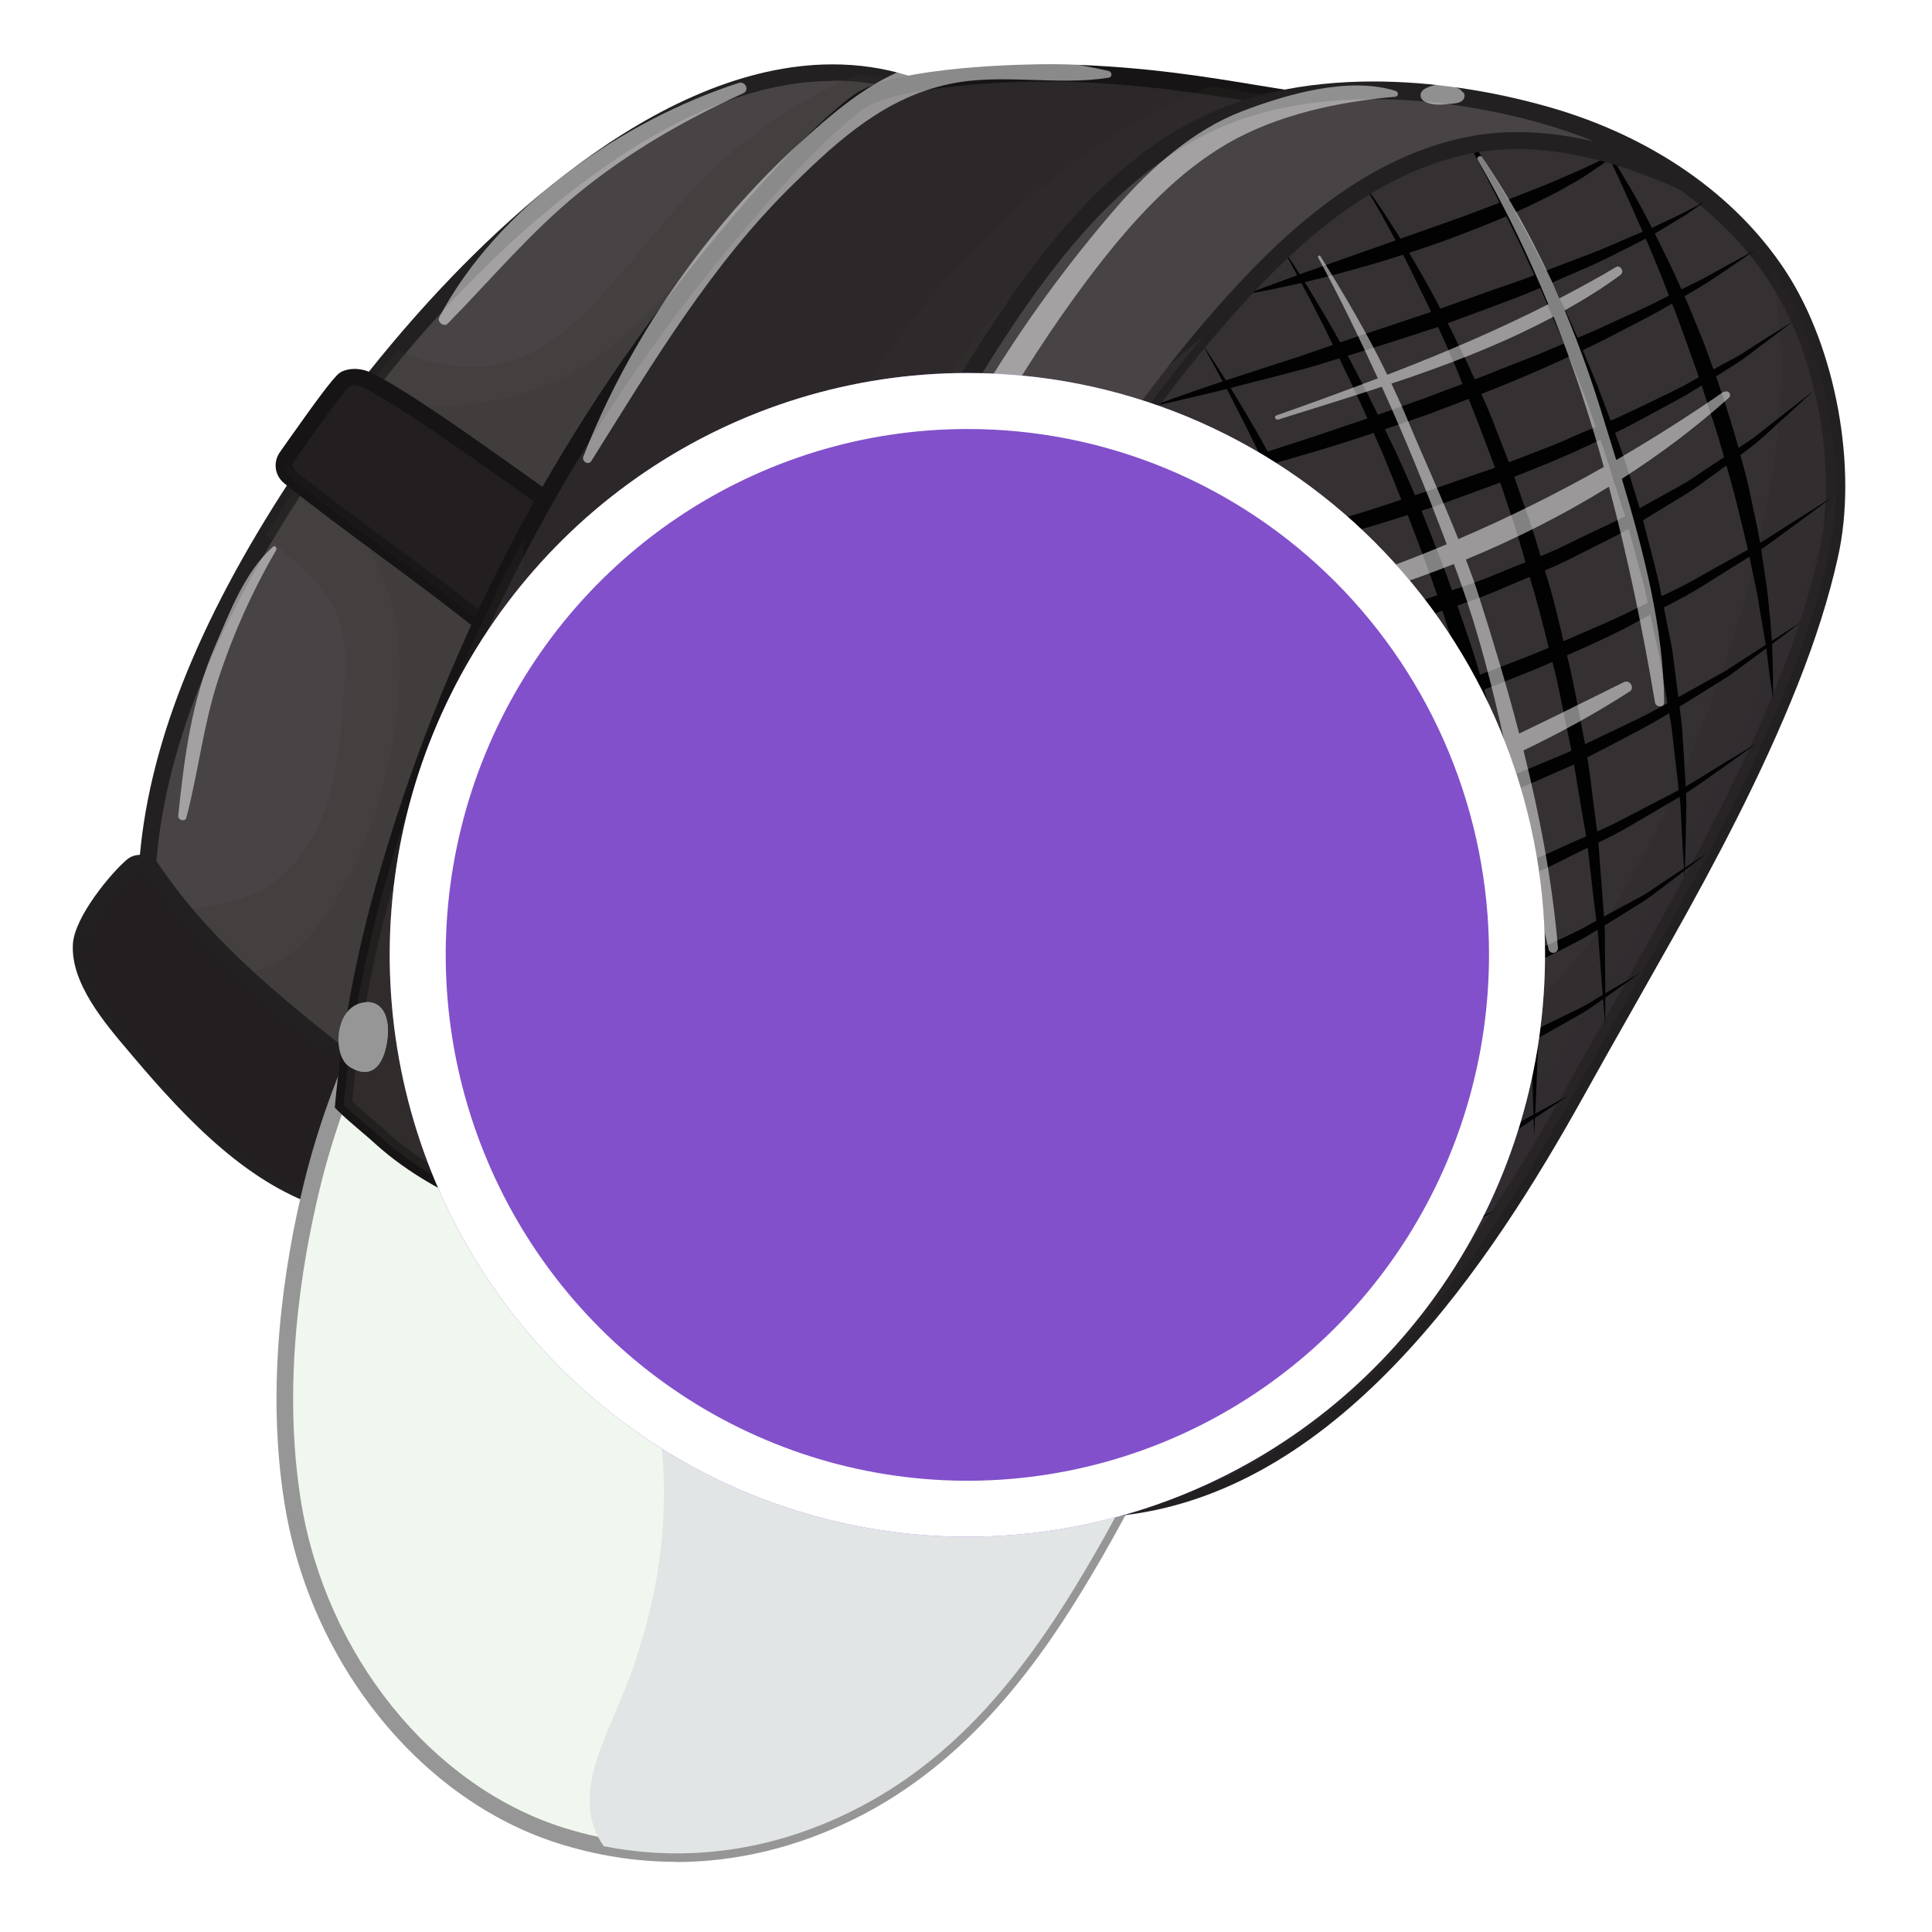 <svg width="69" height="69" viewBox="0 0 69 69" fill="none" xmlns="http://www.w3.org/2000/svg">
<path d="M35.582 3.541C35.582 3.541 35.562 3.541 35.548 3.541C35.461 3.441 35.313 3.407 35.185 3.481C34.849 3.4 34.534 3.273 34.184 3.226C33.573 3.138 32.955 3.172 32.357 2.984C25.59 0.881 18.233 7.707 14.316 12.357C12.999 13.916 11.762 15.575 10.647 17.282C8.006 21.314 5.608 26.084 5.272 30.962C5.131 33.066 7.469 34.994 8.846 36.244C11.023 38.212 13.671 39.57 16.473 40.41C16.493 40.41 16.513 40.41 16.533 40.416C16.6 40.739 17.01 40.987 17.292 40.719C17.474 40.544 17.534 40.423 17.595 40.188C17.917 39.334 17.924 38.138 18.052 37.305C18.347 35.397 18.824 33.542 19.369 31.695C20.363 28.315 21.955 24.969 23.79 21.979C25.637 18.969 27.324 15.871 29.299 12.942C31.349 9.898 33.6 7.015 35.575 3.918C35.575 3.918 35.589 3.918 35.595 3.918C35.783 3.871 35.81 3.575 35.595 3.555L35.582 3.541Z" fill="#484344"/>
<path d="M17.011 41.122C16.715 41.122 16.433 40.934 16.299 40.665C13.309 39.758 10.729 38.347 8.639 36.459L8.35 36.204C6.946 34.947 4.823 33.046 4.964 30.943C5.246 26.784 7.02 22.262 10.386 17.121C11.502 15.415 12.745 13.748 14.082 12.169C17.193 8.48 23.361 2.299 29.737 2.299C30.665 2.299 31.578 2.433 32.445 2.702C32.801 2.816 33.171 2.843 33.567 2.87C33.789 2.883 34.011 2.904 34.226 2.93C34.468 2.964 34.689 3.031 34.904 3.092C34.992 3.119 35.072 3.145 35.16 3.166C35.334 3.112 35.536 3.152 35.684 3.26C35.879 3.313 36.013 3.468 36.033 3.663C36.053 3.871 35.946 4.066 35.764 4.153C34.636 5.92 33.399 7.641 32.203 9.307C31.316 10.543 30.402 11.82 29.536 13.097C28.273 14.978 27.103 16.96 25.975 18.882C25.336 19.963 24.698 21.052 24.039 22.127C22.084 25.305 20.566 28.645 19.645 31.776C19.014 33.919 18.597 35.693 18.342 37.346C18.301 37.601 18.274 37.89 18.247 38.193C18.18 38.878 18.106 39.657 17.871 40.282C17.804 40.558 17.71 40.719 17.495 40.927C17.361 41.055 17.193 41.122 17.018 41.122L17.011 41.122ZM29.737 2.89C23.374 2.89 16.991 9.643 14.539 12.552C13.222 14.118 11.992 15.764 10.89 17.451C7.584 22.503 5.844 26.931 5.568 30.99C5.447 32.804 7.436 34.584 8.76 35.767L9.049 36.029C11.092 37.87 13.618 39.248 16.561 40.128L16.763 40.161L16.83 40.363C16.85 40.457 16.951 40.538 17.025 40.538C17.038 40.538 17.065 40.538 17.092 40.504C17.226 40.376 17.26 40.309 17.314 40.114C17.529 39.53 17.602 38.797 17.663 38.146C17.69 37.83 17.723 37.527 17.764 37.259C18.026 35.579 18.449 33.778 19.087 31.608C20.021 28.43 21.567 25.043 23.542 21.818C24.201 20.75 24.839 19.661 25.471 18.579C26.606 16.651 27.775 14.662 29.052 12.767C29.919 11.477 30.839 10.201 31.726 8.958C32.936 7.271 34.185 5.531 35.321 3.743L35.22 3.797L35.113 3.764C34.985 3.73 34.857 3.696 34.73 3.656C34.528 3.596 34.34 3.542 34.138 3.508C33.93 3.481 33.722 3.468 33.52 3.448C33.11 3.421 32.687 3.387 32.264 3.253C31.457 2.998 30.604 2.877 29.737 2.877L29.737 2.89Z" fill="#232021"/>
<g style="mix-blend-mode:multiply" opacity="0.2">
<path d="M35.581 3.542C35.581 3.542 35.561 3.542 35.547 3.542C35.46 3.441 35.312 3.408 35.185 3.482C34.849 3.401 34.533 3.273 34.183 3.226C33.572 3.139 32.954 3.173 32.356 2.984C31.805 2.81 31.247 2.709 30.689 2.648C29.252 3.226 27.948 4.026 26.712 4.967C24.172 6.882 22.647 9.65 20.282 11.719C18.299 13.453 16.163 13.399 14.207 12.485C12.931 14.011 11.721 15.623 10.639 17.283C10.257 17.867 9.88 18.472 9.511 19.084C9.538 19.11 9.551 19.137 9.578 19.164C10.129 19.755 10.814 20.226 11.358 20.831C12.259 21.845 12.373 22.974 12.306 24.298C12.145 27.294 11.795 31.144 8.429 32.159C7.219 32.522 6.245 32.502 5.459 32.219C6.03 33.825 7.744 35.257 8.845 36.251C11.023 38.22 13.67 39.577 16.472 40.417C16.492 40.417 16.512 40.417 16.532 40.424C16.599 40.746 17.009 40.995 17.291 40.726C17.473 40.551 17.533 40.43 17.594 40.195C17.916 39.342 17.923 38.146 18.051 37.313C18.346 35.404 18.823 33.55 19.368 31.702C20.362 28.322 21.954 24.976 23.789 21.986C25.637 18.976 27.323 15.879 29.299 12.949C31.348 9.905 33.599 7.023 35.574 3.925C35.574 3.925 35.588 3.925 35.594 3.925C35.783 3.878 35.809 3.582 35.594 3.562L35.581 3.542Z" fill="#353132"/>
</g>
<g style="mix-blend-mode:multiply" opacity="0.2">
<path d="M27.243 6.812C25.214 8.586 23.669 11.025 21.505 12.617C18.898 14.532 15.82 14.828 12.871 14.149C12.199 15.023 11.554 15.923 10.942 16.837C12.864 18.611 14.208 20.795 14.262 23.549C14.322 26.734 13.227 30.759 11.184 33.265C9.995 34.723 8.591 35.032 7.18 34.69C7.758 35.281 8.356 35.805 8.846 36.249C11.023 38.217 13.67 39.575 16.472 40.414C16.492 40.414 16.513 40.414 16.533 40.421C16.6 40.744 17.01 40.992 17.292 40.724C17.473 40.549 17.534 40.428 17.594 40.193C17.917 39.34 17.924 38.143 18.051 37.31C18.347 35.402 18.824 33.547 19.368 31.7C20.363 28.32 21.955 24.974 23.79 21.984C25.637 18.974 27.324 15.876 29.299 12.947C31.349 9.903 33.599 7.02 35.575 3.923C35.575 3.923 35.588 3.923 35.595 3.923C35.656 3.909 35.689 3.862 35.716 3.815C32.692 3.311 29.514 4.85 27.256 6.832L27.243 6.812Z" fill="#353132"/>
</g>
<path d="M12.959 39.222C12.878 38.274 12.549 37.985 11.836 37.421C9.418 35.506 7.126 33.584 5.393 30.984C5.252 30.776 4.922 30.749 4.734 30.903C4.156 31.381 2.947 32.892 2.9 33.719C2.819 35.076 4.17 36.574 4.99 37.542C6.797 39.679 9.061 42.124 11.85 42.911C12.051 43.267 12.623 43.246 12.75 42.743C13.046 41.56 13.059 40.425 12.959 39.222Z" fill="#231F20"/>
<path d="M12.266 43.454C12.031 43.454 11.809 43.347 11.662 43.172C8.954 42.372 6.743 40.088 4.761 37.743L4.613 37.568C3.726 36.527 2.517 35.102 2.604 33.711C2.665 32.73 3.995 31.145 4.546 30.688C4.862 30.426 5.419 30.5 5.641 30.829C7.355 33.396 9.639 35.304 12.018 37.199C12.77 37.79 13.16 38.153 13.254 39.208C13.375 40.632 13.308 41.748 13.039 42.829C12.945 43.219 12.636 43.468 12.266 43.468L12.266 43.454ZM5.03 31.104C4.989 31.104 4.949 31.118 4.929 31.131C4.378 31.588 3.242 33.033 3.195 33.731C3.128 34.887 4.291 36.258 5.063 37.165L5.218 37.346C7.166 39.651 9.33 41.889 11.93 42.621L12.044 42.655L12.105 42.762C12.139 42.823 12.199 42.856 12.266 42.856C12.32 42.856 12.421 42.829 12.461 42.668C12.716 41.653 12.777 40.599 12.663 39.241C12.595 38.435 12.367 38.22 11.655 37.649C9.229 35.727 6.911 33.785 5.151 31.145C5.13 31.118 5.083 31.098 5.036 31.098L5.03 31.104Z" fill="#232021"/>
<g style="mix-blend-mode:multiply" opacity="0.3">
<path d="M12.959 39.22C12.878 38.272 12.549 37.983 11.836 37.419C11.823 37.412 11.816 37.405 11.803 37.392C11.05 37.983 10.21 38.514 9.297 38.554C7.892 38.615 6.844 37.916 5.749 37.096C4.539 36.189 3.505 34.751 3.041 33.199C2.967 33.387 2.907 33.562 2.9 33.717C2.819 35.074 4.17 36.572 4.99 37.54C6.797 39.676 9.061 42.122 11.85 42.908C12.051 43.264 12.623 43.244 12.75 42.74C13.046 41.558 13.059 40.422 12.959 39.22Z" fill="#231F20"/>
</g>
<path d="M20.942 18.785C20.459 18.664 15.332 14.7 13.162 13.605C12.671 13.356 12.409 13.477 12.295 13.565C11.986 13.806 10.595 15.822 10.245 16.313C10.078 16.548 10.118 16.857 10.346 17.038C12.685 18.913 15.184 20.593 17.502 22.488C18.114 22.992 18.718 23.361 19.29 22.669C20.116 21.654 20.848 20.721 21.366 19.504C21.507 19.162 21.265 18.873 20.949 18.792L20.942 18.785Z" fill="#231F20"/>
<path d="M18.604 23.342C18.127 23.342 17.683 23.019 17.314 22.71C16.098 21.723 14.814 20.775 13.571 19.855C12.442 19.021 11.273 18.161 10.158 17.268C9.808 16.985 9.741 16.502 10.003 16.139L10.292 15.729C11.26 14.358 11.871 13.525 12.113 13.33C12.294 13.189 12.772 13.068 13.296 13.33C14.586 13.982 16.843 15.588 18.658 16.878C19.719 17.637 20.821 18.417 21.023 18.491C21.285 18.558 21.506 18.732 21.621 18.954C21.721 19.156 21.728 19.384 21.634 19.606C21.11 20.849 20.364 21.803 19.518 22.845C19.249 23.174 18.94 23.335 18.597 23.335L18.604 23.342ZM12.644 13.754C12.563 13.754 12.509 13.78 12.483 13.801C12.261 13.975 11.186 15.501 10.783 16.072L10.487 16.488C10.413 16.589 10.433 16.723 10.534 16.804C11.643 17.691 12.805 18.551 13.927 19.378C15.177 20.298 16.467 21.252 17.69 22.247C18.006 22.502 18.335 22.744 18.604 22.744C18.705 22.744 18.859 22.717 19.061 22.468C19.907 21.433 20.593 20.547 21.09 19.378C21.123 19.304 21.103 19.256 21.09 19.23C21.056 19.163 20.969 19.102 20.875 19.075C20.64 19.015 20.021 18.585 18.315 17.375C16.514 16.099 14.277 14.506 13.027 13.868C12.879 13.794 12.745 13.754 12.637 13.754L12.644 13.754Z" fill="#161414"/>
<g style="mix-blend-mode:multiply" opacity="0.3">
<path d="M20.942 18.786C20.78 18.746 20.102 18.276 19.195 17.637C18.301 18.538 17.226 19.176 15.869 19.021C13.907 18.8 11.831 17.799 10.151 16.549C10.124 16.73 10.184 16.912 10.339 17.039C12.677 18.914 15.177 20.594 17.495 22.489C18.106 22.992 18.711 23.362 19.282 22.67C20.108 21.655 20.841 20.721 21.358 19.505C21.499 19.163 21.258 18.874 20.942 18.793L20.942 18.786Z" fill="#231F20"/>
</g>
<path d="M42.368 44.437C40.923 43.368 39.364 42.602 37.765 41.83C34.17 40.096 30.226 38.853 26.457 37.617C24.582 37.005 22.795 36.125 20.9 35.581C19.966 35.312 16.297 33.74 15.451 33.316C15.451 33.316 15.437 33.316 15.43 33.316C15.269 33.498 15.101 33.679 14.927 33.867C14.201 34.647 13.663 35.614 13.206 36.589C12.346 38.416 11.634 40.358 11.157 42.334C10.27 45.975 9.867 50.014 10.485 53.736C11.372 59.078 15.014 63.962 20.04 65.555C23.534 66.664 27.108 66.328 30.414 64.688C34.143 62.84 36.616 59.696 38.759 56.074C40.634 52.903 42.227 49.543 43.382 46.016C43.315 45.431 43.039 44.934 42.374 44.443L42.368 44.437Z" fill="#F0F7EE"/>
<path d="M24.145 66.494C22.734 66.494 21.323 66.273 19.939 65.836C15.04 64.284 11.117 59.446 10.176 53.782C9.464 49.495 10.149 45.148 10.854 42.258C11.318 40.35 12.017 38.401 12.924 36.46C13.287 35.687 13.858 34.558 14.698 33.658L15.343 32.959L15.578 33.053C16.418 33.476 20.067 35.035 20.98 35.297C22.042 35.606 23.083 36.016 24.091 36.419C24.891 36.735 25.717 37.071 26.55 37.34L27.263 37.575C30.824 38.737 34.506 39.934 37.892 41.566C39.66 42.42 41.131 43.152 42.542 44.2C43.234 44.711 43.59 45.275 43.664 45.981L43.664 46.048L43.651 46.108C42.562 49.455 40.997 52.861 39.001 56.227C37.234 59.211 34.674 62.9 30.528 64.956C28.465 65.977 26.309 66.501 24.138 66.501L24.145 66.494ZM15.497 33.678L15.135 34.068C14.355 34.907 13.811 35.983 13.468 36.715C12.575 38.623 11.889 40.538 11.432 42.406C10.74 45.242 10.068 49.495 10.76 53.688C11.668 59.13 15.424 63.786 20.113 65.271C23.48 66.333 27.001 66.037 30.266 64.418C34.244 62.443 36.656 59.016 38.49 55.918C40.446 52.606 41.984 49.266 43.066 45.981C42.992 45.47 42.724 45.074 42.186 44.677C40.815 43.663 39.371 42.937 37.63 42.097C34.278 40.484 30.616 39.288 27.075 38.133L26.362 37.898C25.516 37.622 24.683 37.286 23.869 36.964C22.875 36.567 21.854 36.157 20.812 35.862C19.932 35.606 16.606 34.195 15.497 33.671L15.497 33.678Z" fill="#969696"/>
<g style="mix-blend-mode:multiply">
<path d="M42.37 44.434C40.925 43.366 39.367 42.6 37.767 41.827C34.172 40.093 30.228 38.85 26.459 37.614C24.584 37.003 22.797 36.123 20.902 35.578C20.103 35.35 17.301 34.16 15.977 33.562C15.695 34.429 15.668 35.538 15.668 36.143C15.668 37.614 15.816 39.045 16.568 40.356C18.383 43.534 21.997 45.254 23.086 48.922C24.221 52.746 23.738 56.824 22.259 60.48C21.527 62.287 20.392 64.269 21.561 65.935C24.564 66.527 27.588 66.09 30.416 64.686C34.146 62.838 36.618 59.693 38.762 56.072C40.636 52.9 42.229 49.541 43.385 46.013C43.317 45.428 43.042 44.931 42.377 44.441L42.37 44.434Z" fill="#E2E5E6"/>
</g>
<g style="mix-blend-mode:multiply">
<path d="M42.369 44.434C40.924 43.366 39.365 42.6 37.766 41.827C34.171 40.093 30.227 38.85 26.458 37.614C25.087 37.17 23.77 36.579 22.419 36.082C22.218 37.204 21.956 38.313 21.781 39.448C21.217 43.198 23.333 46.53 24.617 49.917C25.551 52.389 28.057 53.592 29.374 55.776C31.416 59.162 30.281 63.664 27.015 65.855C28.164 65.606 29.3 65.216 30.402 64.672C34.131 62.824 36.604 59.68 38.747 56.058C40.622 52.887 42.214 49.527 43.37 45.999C43.303 45.415 43.027 44.918 42.362 44.427L42.369 44.434Z" fill="#E2E5E6"/>
</g>
<path d="M57.069 7.38C54.233 4.719 52.749 4.39 48.979 3.953C44.928 3.483 42.569 2.757 38.094 2.609C36.542 2.556 31.926 2.697 30.636 3.651C28.97 4.887 26.718 7.508 25.422 9.107C19.973 15.813 15.988 23.479 13.677 31.804C12.985 34.297 12.508 36.87 12.266 39.444C12.662 39.847 13.146 40.217 13.603 40.627C16.156 42.931 20.584 44.342 23.977 43.899C25.623 43.684 27.128 42.683 28.445 41.742C30.071 40.573 31.61 39.269 32.994 37.818C35.239 35.459 37.368 33.034 39.015 30.218C40.473 27.732 41.816 25.119 43.053 22.505C43.893 21.41 45.129 20.402 46.05 19.616C47.279 18.561 48.28 17.203 49.402 16.028C52.003 13.3 54.771 10.746 57.331 7.971C57.546 7.743 57.324 7.414 57.069 7.367L57.069 7.38Z" fill="#2C2829"/>
<path d="M22.688 44.288C19.409 44.288 15.679 42.91 13.408 40.854C13.24 40.7 13.066 40.552 12.891 40.404C12.609 40.162 12.313 39.914 12.058 39.658L11.957 39.557L11.97 39.416C12.212 36.836 12.689 34.249 13.395 31.723C15.72 23.364 19.684 15.691 25.194 8.918C26.417 7.413 28.721 4.705 30.462 3.408C31.913 2.327 36.885 2.293 37.443 2.293C37.698 2.293 37.92 2.293 38.101 2.3C40.964 2.394 42.966 2.723 45.083 3.072C46.292 3.267 47.542 3.476 49.013 3.644C52.883 4.094 54.389 4.463 57.217 7.097C57.426 7.164 57.607 7.339 57.681 7.554C57.755 7.769 57.708 8.004 57.553 8.172C56.115 9.731 54.59 11.243 53.119 12.701C51.963 13.85 50.767 15.033 49.625 16.229C49.221 16.652 48.825 17.102 48.449 17.546C47.764 18.332 47.058 19.151 46.252 19.837L45.936 20.105C45.096 20.824 44.048 21.711 43.315 22.652C41.985 25.474 40.628 28.061 39.284 30.359C37.564 33.295 35.353 35.775 33.217 38.019C31.893 39.41 30.347 40.747 28.627 41.976C27.297 42.931 25.738 43.965 24.025 44.187C23.601 44.241 23.151 44.268 22.694 44.268L22.688 44.288ZM12.582 39.336C12.797 39.544 13.032 39.739 13.274 39.954C13.449 40.102 13.63 40.256 13.805 40.417C15.975 42.38 19.543 43.697 22.688 43.697C23.124 43.697 23.548 43.67 23.944 43.616C25.516 43.407 27.008 42.42 28.278 41.506C29.964 40.29 31.483 38.986 32.786 37.616C34.896 35.398 37.08 32.953 38.767 30.07C40.11 27.785 41.461 25.192 42.791 22.383L42.825 22.329C43.591 21.328 44.679 20.408 45.546 19.669L45.862 19.4C46.635 18.741 47.327 17.942 47.999 17.169C48.388 16.726 48.785 16.269 49.195 15.832C50.344 14.629 51.54 13.44 52.702 12.291C54.173 10.833 55.692 9.328 57.117 7.783C57.123 7.749 57.076 7.688 57.023 7.675L56.935 7.662L56.868 7.601C54.053 4.96 52.635 4.678 48.946 4.255C47.461 4.08 46.205 3.879 44.988 3.677C42.892 3.334 40.91 3.012 38.088 2.918C37.913 2.918 37.698 2.911 37.45 2.911C34.903 2.911 31.738 3.22 30.818 3.906C29.131 5.155 26.867 7.83 25.657 9.308C20.201 16.02 16.271 23.62 13.966 31.898C13.287 34.343 12.817 36.843 12.575 39.349L12.582 39.336Z" fill="#161414"/>
<g style="mix-blend-mode:multiply" opacity="0.2">
<path d="M57.07 7.378C54.235 4.717 52.75 4.388 48.98 3.951C46.763 3.695 45.05 3.359 43.222 3.084C38.156 5.086 33.728 9.366 30.946 13.761C28.803 17.14 25.658 23.672 20.753 23.302C18.751 23.154 18.61 20.809 18.724 19.21C16.601 23.194 14.907 27.407 13.684 31.808C12.992 34.301 12.515 36.875 12.273 39.448C12.67 39.851 13.154 40.221 13.611 40.631C16.164 42.935 20.592 44.346 23.985 43.903C25.631 43.688 27.136 42.687 28.453 41.746C30.079 40.577 31.618 39.273 33.002 37.822C35.246 35.464 37.376 33.038 39.022 30.223C40.48 27.737 41.824 25.123 43.061 22.509C43.901 21.414 45.137 20.406 46.057 19.62C47.287 18.565 48.288 17.208 49.41 16.032C52.011 13.304 54.779 10.751 57.339 7.976C57.554 7.747 57.332 7.418 57.077 7.371L57.07 7.378Z" fill="#353132"/>
</g>
<g style="mix-blend-mode:multiply" opacity="0.2">
<path d="M57.071 7.378C54.236 4.717 52.751 4.388 48.981 3.951C48.531 3.897 48.108 3.844 47.691 3.783C44.735 5.046 41.671 6.202 39.03 8.05C35.287 10.664 32.929 14.507 30.752 18.438C28.951 21.683 27.325 25.607 24.476 28.113C22.508 29.854 19.511 31.298 16.857 30.364C15.782 29.988 15.157 29.162 14.814 28.18C14.404 29.377 14.021 30.586 13.679 31.809C12.986 34.302 12.509 36.875 12.268 39.449C12.664 39.852 13.148 40.221 13.605 40.631C16.158 42.936 20.586 44.347 23.979 43.903C25.625 43.688 27.13 42.687 28.447 41.746C30.073 40.577 31.612 39.274 32.996 37.822C35.24 35.464 37.37 33.038 39.017 30.223C40.475 27.737 41.819 25.123 43.055 22.509C43.895 21.414 45.131 20.406 46.051 19.62C47.281 18.565 48.282 17.208 49.404 16.032C52.005 13.304 54.773 10.751 57.333 7.976C57.548 7.748 57.326 7.418 57.071 7.371L57.071 7.378Z" fill="#353132"/>
</g>
<path d="M59.437 33.348C61.083 30.412 62.655 27.428 63.885 24.324C64.463 22.866 64.953 21.374 65.302 19.842C66.015 16.691 65.229 12.532 63.475 9.858C61.58 6.975 58.503 5.087 55.224 4.153C51.333 3.044 46.388 2.695 42.719 4.65C39.575 6.323 37.284 9.347 35.389 12.283C33.83 14.695 32.453 17.235 31.136 19.788C28.267 25.352 25.223 30.949 23.959 37.137C22.549 44.038 24.477 51.852 32.204 53.64C34.986 54.285 37.411 54.123 40.193 53.767C47.745 52.813 52.906 45.012 56.258 38.972C57.3 37.097 58.382 35.229 59.437 33.348Z" fill="#353132"/>
<path d="M36.135 54.413C34.737 54.413 33.427 54.265 32.123 53.962C24.242 52.135 22.179 44.159 23.63 37.064C24.813 31.258 27.568 25.944 30.235 20.797L30.84 19.627C31.928 17.511 33.4 14.749 35.113 12.095C36.954 9.246 39.273 6.095 42.565 4.348C44.359 3.394 46.543 2.91 49.056 2.91C51.058 2.91 53.228 3.226 55.325 3.824C58.973 4.865 61.97 6.942 63.764 9.67C65.571 12.418 66.358 16.725 65.638 19.91C65.316 21.354 64.846 22.832 64.207 24.445C62.91 27.711 61.224 30.862 59.739 33.509C59.262 34.356 58.785 35.203 58.308 36.042C57.723 37.07 57.139 38.105 56.568 39.133C53.255 45.093 47.96 53.129 40.247 54.103C39.031 54.258 37.593 54.413 36.148 54.413L36.135 54.413ZM49.049 3.582C46.643 3.582 44.567 4.039 42.874 4.939C39.716 6.619 37.458 9.683 35.671 12.458C33.978 15.085 32.513 17.833 31.431 19.936L30.826 21.112C28.186 26.219 25.451 31.494 24.282 37.205C22.898 43.984 24.833 51.59 32.271 53.311C33.521 53.599 34.784 53.741 36.128 53.741C37.472 53.741 38.95 53.586 40.139 53.438C47.55 52.504 52.718 44.643 55.956 38.811C56.527 37.776 57.119 36.748 57.703 35.713C58.18 34.873 58.657 34.027 59.134 33.18C60.606 30.546 62.286 27.422 63.562 24.197C64.187 22.624 64.644 21.173 64.96 19.762C65.645 16.738 64.893 12.653 63.179 10.039C61.473 7.446 58.617 5.47 55.123 4.469C53.087 3.891 50.984 3.582 49.042 3.582L49.049 3.582Z" fill="#232021"/>
<g style="mix-blend-mode:multiply" opacity="0.3">
<path d="M63.475 9.851C63.401 9.737 63.32 9.636 63.24 9.535C63.979 13.029 63.495 16.637 62.642 20.111C61.667 24.062 60.156 27.912 58.18 31.473C54.948 37.312 46.959 43.124 40.186 39.335C36.632 37.346 34.892 33.959 34.791 29.955C34.509 18.922 41.584 10.543 49.412 3.26C47.053 3.213 44.702 3.596 42.719 4.651C39.575 6.324 37.284 9.347 35.389 12.284C33.83 14.696 32.453 17.235 31.136 19.789C28.267 25.352 25.223 30.949 23.959 37.138C22.549 44.038 24.477 51.853 32.204 53.64C34.986 54.285 37.411 54.124 40.193 53.768C47.745 52.813 52.906 45.013 56.258 38.972C57.3 37.097 58.382 35.23 59.437 33.348C61.083 30.412 62.655 27.428 63.885 24.324C64.463 22.866 64.953 21.375 65.302 19.843C66.015 16.691 65.229 12.532 63.475 9.858L63.475 9.851Z" fill="#2D292A"/>
</g>
<g style="mix-blend-mode:multiply" opacity="0.3">
<path d="M63.91 22.004C62.23 26.089 60.355 30.121 58.051 33.897C57.459 34.871 56.821 35.872 56.142 36.86C54.348 39.897 52.131 42.712 49.86 45.225C46.453 48.988 40.971 51.918 35.797 49.989C30.777 48.115 29.078 42.464 29.588 37.512C29.642 37.008 29.729 36.511 29.837 36.014C28.648 30.154 30.085 23.939 32.686 18.584C35.105 13.598 38.37 9.063 42.14 4.984C39.291 6.704 37.161 9.52 35.387 12.275C33.828 14.687 32.451 17.227 31.134 19.78C28.265 25.343 25.221 30.941 23.958 37.129C22.547 44.029 24.475 51.844 32.202 53.631C34.984 54.276 37.409 54.115 40.191 53.759C47.743 52.805 52.904 45.004 56.257 38.963C57.298 37.089 58.38 35.221 59.435 33.339C61.081 30.403 62.653 27.42 63.883 24.315C64.461 22.857 64.951 21.366 65.301 19.834C65.455 19.142 65.536 18.396 65.556 17.623C65.059 19.095 64.514 20.553 63.916 21.997L63.91 22.004Z" fill="#2D292A"/>
</g>
<path d="M57.172 5.025C57.172 5.025 57.367 5.294 57.669 5.785C57.965 6.282 58.408 6.981 58.858 7.868C59.315 8.748 59.826 9.789 60.316 10.931C60.545 11.509 60.807 12.094 61.022 12.712C61.244 13.324 61.472 13.948 61.667 14.58C61.869 15.212 62.057 15.85 62.218 16.482C62.399 17.106 62.527 17.738 62.655 18.349C62.796 18.954 62.89 19.546 62.971 20.11C63.058 20.674 63.139 21.205 63.179 21.702C63.233 22.2 63.266 22.65 63.293 23.053C63.3 23.456 63.313 23.805 63.32 24.094C63.32 24.672 63.327 25.002 63.327 25.002C63.327 25.002 63.28 24.672 63.199 24.101C63.165 23.819 63.118 23.47 63.071 23.073C63.004 22.677 62.93 22.233 62.843 21.749C62.776 21.259 62.661 20.741 62.541 20.191C62.426 19.64 62.299 19.062 62.144 18.464C62.003 17.866 61.842 17.254 61.66 16.636C61.492 16.011 61.304 15.386 61.096 14.768C60.713 13.518 60.256 12.289 59.833 11.133C59.597 10.569 59.403 10.004 59.181 9.487C58.966 8.963 58.764 8.472 58.556 8.022C58.16 7.122 57.824 6.369 57.568 5.852C57.313 5.334 57.172 5.039 57.172 5.039L57.172 5.025Z" fill="#020202"/>
<path d="M51.742 3.869C51.742 3.869 52.024 4.232 52.468 4.897C52.904 5.569 53.529 6.523 54.188 7.726C54.524 8.324 54.866 8.982 55.222 9.681C55.592 10.38 55.928 11.133 56.284 11.919C56.607 12.712 56.969 13.525 57.279 14.371C57.588 15.218 57.924 16.071 58.192 16.951C58.327 17.388 58.461 17.825 58.596 18.262C58.71 18.705 58.824 19.142 58.938 19.578C59.046 20.015 59.167 20.445 59.261 20.882C59.348 21.319 59.435 21.742 59.516 22.165C59.597 22.589 59.697 22.999 59.751 23.409C59.805 23.818 59.852 24.221 59.906 24.611C59.953 25.001 60 25.384 60.047 25.747C60.094 26.116 60.101 26.472 60.127 26.815C60.175 27.5 60.208 28.125 60.228 28.683C60.215 29.241 60.208 29.724 60.201 30.128C60.175 30.927 60.168 31.384 60.168 31.384C60.168 31.384 60.141 30.927 60.087 30.134C60.067 29.738 60.04 29.254 60.013 28.703C59.953 28.152 59.879 27.534 59.798 26.855C59.758 26.519 59.731 26.163 59.671 25.8C59.61 25.438 59.543 25.068 59.476 24.678C59.408 24.295 59.341 23.899 59.274 23.496C59.187 23.093 59.099 22.689 59.012 22.273C58.925 21.856 58.831 21.433 58.737 21.01C58.636 20.586 58.508 20.156 58.394 19.726C58.273 19.296 58.159 18.86 58.038 18.43C57.897 18 57.762 17.57 57.621 17.14C57.373 16.266 57.05 15.419 56.754 14.573C56.459 13.733 56.109 12.92 55.8 12.127C55.444 11.354 55.155 10.582 54.819 9.876C54.497 9.164 54.188 8.492 53.879 7.887C53.274 6.664 52.75 5.656 52.353 4.964C51.964 4.266 51.728 3.876 51.728 3.876L51.742 3.869Z" fill="#020202"/>
<path d="M48.684 6.558C48.684 6.558 48.993 6.947 49.471 7.666C49.699 8.036 50.001 8.472 50.304 8.997C50.62 9.514 50.956 10.105 51.305 10.764C51.661 11.422 52.004 12.148 52.38 12.914C52.729 13.693 53.126 14.506 53.448 15.38C53.616 15.816 53.791 16.253 53.966 16.703C54.127 17.154 54.282 17.617 54.443 18.074C54.785 18.995 55.041 19.956 55.336 20.903C55.612 21.857 55.813 22.831 56.055 23.779C56.27 24.733 56.432 25.687 56.613 26.594C56.781 27.508 56.868 28.408 56.983 29.255C57.11 30.102 57.137 30.908 57.204 31.647C57.251 32.386 57.332 33.065 57.319 33.676C57.319 34.281 57.332 34.805 57.332 35.242C57.332 36.108 57.332 36.606 57.332 36.606C57.332 36.606 57.292 36.115 57.218 35.248C57.184 34.818 57.144 34.294 57.097 33.696C57.063 33.098 56.942 32.426 56.868 31.687C56.774 30.955 56.714 30.155 56.553 29.322C56.405 28.489 56.277 27.602 56.102 26.695C55.907 25.794 55.74 24.854 55.511 23.906C55.263 22.972 55.047 22.005 54.765 21.064C54.483 20.123 54.241 19.163 53.919 18.249C53.764 17.792 53.616 17.335 53.462 16.885C53.294 16.441 53.133 15.998 52.965 15.568C52.649 14.701 52.293 13.881 51.984 13.088C51.648 12.309 51.325 11.577 51.003 10.912C50.68 10.246 50.384 9.635 50.109 9.097C49.84 8.56 49.578 8.103 49.37 7.72C48.947 6.967 48.678 6.551 48.678 6.551L48.684 6.558Z" fill="#020202"/>
<path d="M45.849 8.941C45.849 8.941 46.158 9.365 46.635 10.137C46.877 10.52 47.159 11.004 47.481 11.548C47.79 12.106 48.16 12.718 48.509 13.423C48.872 14.115 49.248 14.874 49.631 15.687C50.035 16.494 50.397 17.367 50.78 18.268C51.136 19.181 51.52 20.115 51.862 21.09C52.191 22.064 52.561 23.045 52.843 24.053C52.984 24.557 53.132 25.061 53.273 25.558C53.408 26.062 53.515 26.566 53.636 27.07C53.75 27.574 53.871 28.071 53.985 28.561C54.073 29.059 54.16 29.549 54.248 30.033C54.328 30.517 54.429 30.987 54.496 31.457C54.55 31.928 54.597 32.385 54.644 32.835C54.745 33.728 54.839 34.568 54.852 35.354C54.886 36.141 54.913 36.853 54.926 37.491C54.899 38.13 54.879 38.68 54.859 39.137C54.812 40.044 54.792 40.569 54.792 40.569C54.792 40.569 54.772 40.044 54.745 39.137C54.731 38.68 54.718 38.13 54.704 37.498C54.651 36.866 54.583 36.154 54.516 35.381C54.476 34.602 54.342 33.769 54.207 32.889C54.14 32.445 54.073 31.995 54.006 31.531C53.918 31.074 53.824 30.604 53.73 30.127C53.636 29.65 53.542 29.166 53.448 28.676C53.327 28.192 53.206 27.701 53.085 27.204C52.957 26.714 52.85 26.21 52.709 25.712C52.561 25.215 52.413 24.725 52.265 24.227C52.003 23.226 51.647 22.252 51.338 21.278C51.009 20.31 50.646 19.376 50.303 18.462C49.92 17.569 49.605 16.682 49.235 15.869C48.886 15.049 48.543 14.276 48.207 13.578C47.542 12.167 46.964 11.004 46.527 10.205C46.104 9.398 45.842 8.948 45.842 8.948L45.849 8.941Z" fill="#020202"/>
<path d="M42.94 12.295C42.94 12.295 43.248 12.732 43.746 13.524C44.236 14.317 44.935 15.46 45.681 16.877C46.05 17.59 46.454 18.356 46.85 19.189C47.26 20.009 47.656 20.895 48.053 21.816C48.456 22.736 48.812 23.711 49.208 24.685C49.551 25.68 49.934 26.681 50.25 27.702C50.539 28.73 50.882 29.751 51.103 30.779C51.352 31.807 51.607 32.809 51.768 33.803C51.957 34.791 52.131 35.745 52.205 36.665C52.286 37.586 52.434 38.439 52.44 39.245C52.474 40.045 52.494 40.784 52.508 41.436C52.494 42.088 52.447 42.652 52.427 43.122C52.366 44.056 52.34 44.587 52.34 44.587C52.34 44.587 52.333 44.056 52.313 43.122C52.306 42.659 52.313 42.094 52.286 41.443C52.232 40.798 52.172 40.072 52.104 39.272C52.071 38.48 51.896 37.626 51.775 36.726C51.668 35.819 51.453 34.885 51.264 33.904C51.096 32.923 50.821 31.928 50.566 30.92C50.331 29.906 49.981 28.898 49.679 27.883C49.376 26.869 49.007 25.868 48.684 24.88C48.301 23.906 47.965 22.931 47.576 22.018C47.186 21.104 46.837 20.203 46.454 19.37C46.091 18.53 45.721 17.751 45.379 17.032C44.686 15.594 44.095 14.405 43.645 13.585C43.208 12.758 42.94 12.302 42.94 12.302L42.94 12.295Z" fill="#020202"/>
<path d="M40.26 15.729C40.26 15.729 40.562 16.173 41.039 16.979C41.281 17.382 41.557 17.88 41.872 18.444C42.181 19.022 42.538 19.66 42.88 20.386C43.243 21.105 43.606 21.891 43.982 22.731C44.372 23.564 44.728 24.471 45.104 25.398C45.44 26.346 45.83 27.306 46.153 28.314C46.482 29.316 46.824 30.33 47.107 31.365C47.248 31.882 47.389 32.4 47.523 32.917C47.637 33.434 47.758 33.959 47.873 34.469C47.987 34.986 48.114 35.49 48.209 36.001C48.296 36.512 48.383 37.016 48.471 37.506C48.551 38.003 48.659 38.487 48.712 38.964C48.766 39.448 48.813 39.918 48.867 40.375C48.914 40.832 48.961 41.276 49.008 41.706C49.048 42.136 49.055 42.559 49.082 42.955C49.122 43.755 49.156 44.494 49.169 45.146C49.149 45.798 49.136 46.369 49.122 46.832C49.089 47.766 49.069 48.297 49.069 48.297C49.069 48.297 49.042 47.766 49.008 46.832C48.988 46.369 48.974 45.798 48.948 45.153C48.887 44.508 48.82 43.775 48.753 42.982C48.712 42.586 48.692 42.169 48.632 41.746C48.571 41.323 48.504 40.879 48.437 40.429C48.37 39.979 48.303 39.515 48.235 39.038C48.148 38.568 48.061 38.084 47.967 37.593C47.873 37.103 47.779 36.606 47.684 36.102C47.584 35.598 47.449 35.094 47.335 34.59C47.214 34.079 47.093 33.569 46.965 33.051C46.824 32.541 46.677 32.03 46.529 31.519C46.267 30.491 45.938 29.477 45.622 28.482C45.313 27.481 44.943 26.52 44.62 25.58C44.251 24.652 43.935 23.739 43.579 22.899C43.236 22.052 42.907 21.253 42.571 20.527C41.926 19.069 41.355 17.859 40.932 17.026C40.515 16.193 40.26 15.723 40.26 15.723L40.26 15.729Z" fill="#020202"/>
<path d="M37.57 19.68C37.57 19.68 37.859 20.11 38.316 20.903C38.538 21.299 38.813 21.783 39.102 22.347C39.398 22.905 39.72 23.543 40.05 24.255C40.392 24.954 40.708 25.74 41.078 26.56C41.4 27.393 41.79 28.26 42.092 29.187C42.422 30.108 42.751 31.062 43.046 32.043C43.369 33.017 43.638 34.025 43.913 35.033C44.195 36.034 44.377 37.062 44.612 38.063C44.84 39.065 44.975 40.066 45.156 41.026C45.344 41.987 45.405 42.928 45.526 43.815C45.647 44.702 45.694 45.548 45.748 46.328C45.795 47.107 45.862 47.819 45.862 48.451C45.862 49.083 45.862 49.64 45.868 50.091C45.868 50.998 45.868 51.522 45.868 51.522C45.868 51.522 45.828 51.004 45.754 50.097C45.721 49.647 45.687 49.096 45.64 48.465C45.6 47.833 45.486 47.127 45.412 46.355C45.331 45.582 45.25 44.742 45.096 43.869C44.948 42.989 44.84 42.061 44.652 41.107C44.464 40.16 44.31 39.165 44.075 38.178C43.833 37.19 43.638 36.175 43.349 35.181C43.093 34.18 42.838 33.178 42.529 32.204C42.254 31.223 41.931 30.276 41.622 29.355C41.32 28.435 40.984 27.561 40.688 26.721C40.359 25.895 40.07 25.102 39.761 24.39C39.458 23.671 39.183 23.019 38.921 22.441C38.666 21.863 38.424 21.366 38.236 20.956C37.839 20.143 37.597 19.68 37.597 19.68L37.57 19.68Z" fill="#020202"/>
<path d="M35.637 23.335C35.637 23.335 35.899 23.745 36.309 24.484C36.51 24.86 36.752 25.31 37.014 25.841C37.283 26.372 37.572 26.97 37.861 27.642C38.17 28.307 38.445 29.039 38.768 29.812C39.057 30.598 39.393 31.411 39.655 32.285C39.937 33.151 40.226 34.052 40.468 34.972C40.743 35.893 40.965 36.834 41.187 37.781C41.422 38.728 41.556 39.689 41.738 40.63C41.919 41.571 42.007 42.511 42.141 43.412C42.282 44.312 42.302 45.199 42.376 46.026C42.45 46.859 42.463 47.645 42.477 48.377C42.49 49.103 42.517 49.775 42.49 50.366C42.463 50.957 42.443 51.475 42.423 51.898C42.376 52.745 42.349 53.228 42.349 53.228C42.349 53.228 42.336 52.745 42.309 51.898C42.302 51.475 42.289 50.964 42.275 50.373C42.262 49.782 42.188 49.123 42.148 48.397C42.101 47.672 42.06 46.892 41.953 46.066C41.845 45.246 41.785 44.373 41.637 43.479C41.489 42.585 41.395 41.658 41.2 40.724C41.012 39.797 40.858 38.843 40.616 37.909C40.407 36.968 40.199 36.027 39.944 35.114C39.715 34.193 39.44 33.299 39.171 32.433C38.909 31.566 38.62 30.739 38.365 29.953C38.076 29.174 37.834 28.428 37.558 27.763C37.041 26.412 36.564 25.297 36.215 24.531C35.865 23.758 35.643 23.328 35.643 23.328L35.637 23.335Z" fill="#020202"/>
<path d="M33.99 26.392C33.99 26.392 34.199 26.782 34.521 27.474C34.844 28.173 35.3 29.167 35.798 30.39C36.033 31.008 36.308 31.667 36.564 32.372C36.826 33.078 37.101 33.824 37.35 34.617C37.612 35.396 37.854 36.216 38.096 37.042C38.351 37.869 38.546 38.729 38.781 39.575C38.976 40.435 39.151 41.295 39.325 42.142C39.466 42.995 39.621 43.835 39.735 44.655C39.829 45.475 39.937 46.268 39.977 47.02C40.011 47.779 40.051 48.492 40.071 49.15C40.064 49.809 40.044 50.413 40.024 50.951C40.024 51.488 39.923 51.952 39.896 52.335C39.802 53.094 39.749 53.531 39.749 53.531C39.749 53.531 39.762 53.094 39.782 52.328C39.782 51.945 39.843 51.482 39.802 50.951C39.775 50.42 39.755 49.822 39.735 49.164C39.688 48.512 39.614 47.806 39.547 47.06C39.466 46.315 39.325 45.535 39.224 44.729C39.103 43.923 38.929 43.096 38.781 42.25C38.593 41.41 38.411 40.563 38.203 39.71C37.988 38.863 37.807 38.01 37.565 37.19C37.336 36.364 37.115 35.544 36.866 34.764C36.624 33.985 36.389 33.226 36.167 32.507C35.946 31.788 35.704 31.123 35.502 30.498C35.065 29.261 34.716 28.227 34.434 27.508C34.165 26.789 34.01 26.379 34.01 26.379L33.99 26.392Z" fill="#020202"/>
<path d="M32.35 30.121C32.35 30.121 32.551 30.444 32.853 31.035C33.001 31.331 33.203 31.687 33.391 32.11C33.586 32.533 33.808 33.01 34.036 33.534C34.258 34.065 34.473 34.643 34.715 35.255C34.957 35.866 35.212 36.511 35.407 37.196C35.622 37.882 35.837 38.587 36.065 39.306C36.294 40.025 36.435 40.778 36.63 41.517C36.804 42.263 36.972 43.002 37.14 43.741C37.275 44.48 37.376 45.212 37.49 45.925C37.591 46.63 37.691 47.315 37.792 47.967C37.906 48.612 37.9 49.237 37.96 49.808C38.047 50.95 38.081 51.905 38.121 52.57C38.148 53.235 38.168 53.618 38.168 53.618C38.168 53.618 38.108 53.242 38.007 52.583C37.92 51.925 37.765 50.984 37.631 49.855C37.544 49.291 37.517 48.673 37.369 48.034C37.248 47.396 37.114 46.717 36.979 46.019C36.852 45.32 36.717 44.601 36.583 43.868C36.408 43.143 36.233 42.404 36.052 41.671C35.87 40.939 35.736 40.186 35.514 39.474C35.306 38.755 35.111 38.05 34.91 37.371C34.728 36.686 34.513 36.034 34.305 35.416C34.097 34.798 33.915 34.206 33.727 33.675C33.519 33.145 33.344 32.654 33.19 32.218C33.042 31.781 32.874 31.411 32.753 31.102C32.511 30.484 32.35 30.134 32.35 30.134L32.35 30.121Z" fill="#020202"/>
<path d="M30.784 33.549C30.784 33.549 30.945 33.831 31.18 34.348C31.295 34.611 31.456 34.919 31.61 35.282C31.765 35.645 31.947 36.055 32.128 36.512C32.316 36.962 32.484 37.466 32.679 37.99C32.867 38.514 33.096 39.065 33.263 39.65C33.438 40.234 33.626 40.839 33.814 41.451C34.009 42.062 34.157 42.694 34.312 43.325C34.459 43.957 34.614 44.595 34.762 45.213C34.916 45.838 34.99 46.463 35.105 47.061C35.205 47.666 35.299 48.244 35.393 48.795C35.494 49.346 35.535 49.876 35.588 50.36C35.689 51.334 35.743 52.141 35.79 52.712C35.83 53.276 35.85 53.605 35.85 53.605C35.85 53.605 35.783 53.283 35.676 52.725C35.575 52.168 35.407 51.368 35.252 50.414C35.172 49.937 35.098 49.413 34.963 48.875C34.842 48.331 34.721 47.76 34.587 47.169C34.459 46.577 34.345 45.959 34.197 45.341C34.043 44.723 33.888 44.098 33.734 43.473C33.586 42.841 33.445 42.21 33.257 41.605C33.089 40.994 32.921 40.389 32.76 39.804C32.605 39.22 32.423 38.662 32.269 38.125C32.108 37.594 31.967 37.083 31.812 36.626C31.651 36.169 31.523 35.739 31.402 35.363C31.288 34.987 31.167 34.664 31.073 34.395C30.885 33.858 30.777 33.549 30.777 33.549L30.784 33.549Z" fill="#020202"/>
<path d="M29.521 38.318C29.521 38.318 29.669 38.507 29.878 38.863C30.099 39.219 30.381 39.736 30.704 40.374C30.859 40.697 31 41.053 31.168 41.429C31.329 41.806 31.51 42.202 31.638 42.625C31.779 43.049 31.927 43.485 32.075 43.936C32.229 44.379 32.31 44.849 32.438 45.313C32.545 45.777 32.653 46.24 32.753 46.697C32.834 47.161 32.888 47.618 32.948 48.061C33.015 48.505 33.056 48.935 33.103 49.338C33.163 49.741 33.143 50.131 33.163 50.487C33.19 51.199 33.177 51.797 33.183 52.207C33.183 52.623 33.177 52.859 33.177 52.859C33.177 52.859 33.13 52.623 33.069 52.214C33.016 51.804 32.908 51.219 32.827 50.52C32.774 50.171 32.767 49.788 32.666 49.392C32.585 48.995 32.498 48.578 32.424 48.142C32.343 47.712 32.263 47.262 32.182 46.811C32.075 46.361 31.96 45.911 31.846 45.454C31.732 44.997 31.658 44.534 31.51 44.097C31.383 43.653 31.255 43.217 31.134 42.793C31.02 42.37 30.886 41.967 30.758 41.584C30.63 41.201 30.516 40.838 30.395 40.509C30.261 40.18 30.153 39.877 30.052 39.608C29.958 39.333 29.851 39.111 29.777 38.916C29.622 38.533 29.521 38.318 29.521 38.318Z" fill="#020202"/>
<path d="M44.506 10.508C44.506 10.508 45.352 10.185 46.629 9.722C47.906 9.272 49.606 8.667 51.306 8.069C51.729 7.914 52.159 7.773 52.569 7.612C52.986 7.457 53.389 7.303 53.785 7.155C54.571 6.853 55.304 6.57 55.915 6.295C56.224 6.161 56.506 6.04 56.755 5.919C57.004 5.798 57.225 5.704 57.386 5.596C57.729 5.401 57.931 5.287 57.931 5.287C57.931 5.287 57.763 5.435 57.454 5.69C57.306 5.825 57.098 5.952 56.869 6.107C56.641 6.268 56.379 6.436 56.076 6.597C55.781 6.772 55.458 6.947 55.102 7.115C54.753 7.296 54.383 7.471 53.987 7.639C53.207 7.988 52.361 8.311 51.507 8.627C50.647 8.929 49.787 9.211 48.974 9.446C48.161 9.681 47.395 9.89 46.73 10.044C46.071 10.206 45.514 10.313 45.124 10.394C44.734 10.468 44.513 10.501 44.513 10.501L44.506 10.508Z" fill="#020202"/>
<path d="M60.914 7.156C60.914 7.156 60.846 7.21 60.725 7.311C60.598 7.398 60.41 7.533 60.168 7.7C59.919 7.848 59.61 8.036 59.261 8.245C58.918 8.466 58.502 8.661 58.051 8.89C57.601 9.118 57.117 9.367 56.593 9.589C56.069 9.817 55.511 10.059 54.94 10.314C54.362 10.563 53.758 10.778 53.14 11.013C52.521 11.242 51.897 11.47 51.272 11.705C50.002 12.122 48.732 12.525 47.536 12.888C46.938 13.083 46.36 13.237 45.802 13.378C45.245 13.519 44.721 13.654 44.237 13.781C43.269 14.037 42.456 14.211 41.892 14.352C41.321 14.48 40.998 14.554 40.998 14.554C40.998 14.554 41.314 14.44 41.858 14.245C42.409 14.057 43.195 13.768 44.143 13.466C44.62 13.311 45.13 13.143 45.675 12.968C46.219 12.8 46.79 12.599 47.374 12.397C48.55 11.987 49.814 11.578 51.07 11.154C51.695 10.932 52.32 10.711 52.938 10.489C53.549 10.261 54.168 10.079 54.745 9.844C55.33 9.622 55.888 9.407 56.419 9.206C56.956 9.017 57.453 8.796 57.904 8.601C58.354 8.393 58.79 8.245 59.153 8.063C59.516 7.889 59.839 7.741 60.101 7.613C60.356 7.479 60.557 7.371 60.699 7.297C60.833 7.217 60.9 7.17 60.9 7.17L60.914 7.156Z" fill="#020202"/>
<path d="M38.39 18.189C38.39 18.189 38.78 18.075 39.472 17.88C40.157 17.678 41.139 17.389 42.308 17.046C43.483 16.697 44.841 16.274 46.292 15.797C47.025 15.568 47.764 15.3 48.523 15.051C49.282 14.796 50.048 14.513 50.814 14.245C51.573 13.962 52.339 13.673 53.085 13.391C53.824 13.082 54.57 12.82 55.269 12.518C55.968 12.209 56.66 11.947 57.291 11.651C57.923 11.355 58.535 11.093 59.079 10.825C59.623 10.542 60.12 10.3 60.57 10.079C61.02 9.864 61.383 9.635 61.699 9.467C62.331 9.125 62.687 8.93 62.687 8.93C62.687 8.93 62.351 9.158 61.76 9.568C61.457 9.763 61.108 10.025 60.678 10.274C60.248 10.529 59.764 10.818 59.233 11.12C58.696 11.416 58.098 11.711 57.473 12.041C56.848 12.37 56.169 12.672 55.471 12.995C54.073 13.626 52.541 14.224 51.009 14.796C49.464 15.34 47.911 15.857 46.433 16.28C44.962 16.724 43.571 17.053 42.382 17.355C39.996 17.927 38.377 18.175 38.377 18.175L38.39 18.189Z" fill="#020202"/>
<path d="M36.752 21.319C36.752 21.319 37.202 21.225 37.981 21.057C38.767 20.896 39.876 20.627 41.206 20.318C41.872 20.15 42.597 19.989 43.35 19.781C44.109 19.579 44.902 19.364 45.728 19.142C46.555 18.927 47.402 18.672 48.262 18.417C49.122 18.168 49.982 17.859 50.849 17.583C51.709 17.288 52.569 16.985 53.415 16.697C54.248 16.367 55.075 16.065 55.861 15.736C56.634 15.38 57.406 15.091 58.119 14.755C58.824 14.412 59.496 14.103 60.101 13.794C60.692 13.458 61.243 13.162 61.734 12.9C62.231 12.652 62.62 12.356 62.963 12.148C63.642 11.724 64.031 11.482 64.031 11.482C64.031 11.482 63.669 11.758 63.03 12.242C62.701 12.47 62.332 12.799 61.855 13.082C61.384 13.384 60.853 13.72 60.262 14.083C59.664 14.419 58.999 14.768 58.307 15.144C57.608 15.514 56.849 15.85 56.063 16.213C55.276 16.562 54.443 16.878 53.61 17.221C52.764 17.536 51.903 17.852 51.037 18.155C50.157 18.423 49.29 18.719 48.416 18.954C47.549 19.203 46.696 19.445 45.856 19.646C45.03 19.868 44.217 20.043 43.444 20.211C42.678 20.385 41.939 20.513 41.267 20.654C38.566 21.158 36.738 21.326 36.738 21.326L36.752 21.319Z" fill="#020202"/>
<path d="M34.815 24.753C34.815 24.753 35.319 24.712 36.206 24.605C37.086 24.517 38.343 24.323 39.841 24.094C40.587 23.966 41.4 23.839 42.253 23.657C43.107 23.496 44 23.288 44.921 23.086C45.848 22.898 46.789 22.616 47.75 22.381C48.704 22.105 49.671 21.809 50.632 21.5C51.58 21.158 52.554 20.876 53.468 20.493C54.382 20.103 55.309 19.787 56.149 19.35C56.995 18.927 57.842 18.584 58.588 18.134C58.964 17.926 59.334 17.718 59.69 17.523C60.053 17.328 60.395 17.133 60.697 16.911C61.322 16.488 61.907 16.112 62.424 15.776C62.928 15.426 63.331 15.07 63.688 14.802C64.386 14.257 64.79 13.941 64.79 13.941C64.79 13.941 64.413 14.284 63.761 14.889C63.425 15.178 63.042 15.567 62.559 15.95C62.062 16.32 61.504 16.743 60.879 17.187C60.577 17.422 60.241 17.63 59.885 17.845C59.535 18.06 59.166 18.282 58.796 18.51C58.064 18.994 57.217 19.377 56.364 19.814C55.517 20.264 54.59 20.607 53.669 21.01C52.749 21.413 51.768 21.709 50.814 22.072C49.839 22.374 48.858 22.656 47.891 22.925C46.916 23.153 45.962 23.422 45.028 23.604C44.094 23.812 43.187 23.973 42.321 24.101C41.461 24.249 40.634 24.343 39.882 24.444C38.37 24.625 37.1 24.699 36.206 24.739C35.319 24.779 34.809 24.773 34.809 24.773L34.815 24.753Z" fill="#020202"/>
<path d="M32.947 28.999C32.947 28.999 33.485 28.931 34.425 28.784C35.366 28.649 36.703 28.407 38.302 28.105C39.102 27.951 39.969 27.783 40.876 27.568C41.79 27.379 42.737 27.124 43.731 26.896C44.719 26.66 45.727 26.372 46.762 26.096C47.776 25.773 48.825 25.491 49.846 25.135C50.867 24.786 51.909 24.477 52.897 24.08C53.891 23.704 54.879 23.341 55.799 22.918C56.726 22.508 57.64 22.145 58.467 21.715C59.3 21.299 60.113 20.956 60.805 20.533C61.517 20.136 62.169 19.773 62.747 19.457C63.311 19.115 63.788 18.792 64.191 18.544C64.998 18.033 65.455 17.744 65.455 17.744C65.455 17.744 65.018 18.067 64.252 18.638C63.869 18.913 63.405 19.269 62.861 19.646C62.297 19.995 61.658 20.392 60.966 20.828C60.281 21.278 59.474 21.655 58.655 22.105C57.835 22.569 56.935 22.978 56.001 23.388C55.074 23.825 54.086 24.201 53.085 24.598C52.09 25.014 51.049 25.337 50.021 25.7C48.986 26.042 47.931 26.318 46.903 26.634C45.861 26.896 44.84 27.178 43.846 27.4C42.851 27.628 41.884 27.836 40.956 27.991C40.036 28.166 39.163 28.307 38.356 28.434C36.744 28.69 35.386 28.817 34.439 28.898C33.492 28.985 32.947 28.999 32.947 28.999Z" fill="#020202"/>
<path d="M31.162 32.801C31.162 32.801 31.713 32.774 32.674 32.687C33.158 32.653 33.736 32.58 34.407 32.512C35.073 32.418 35.825 32.344 36.645 32.223C37.465 32.116 38.352 31.975 39.279 31.807C40.213 31.659 41.187 31.43 42.202 31.249C43.21 31.034 44.251 30.799 45.299 30.537C46.341 30.241 47.416 29.999 48.457 29.643C49.512 29.321 50.567 29.012 51.575 28.629C52.086 28.447 52.59 28.266 53.087 28.084C53.577 27.883 54.061 27.681 54.538 27.48C55.015 27.285 55.479 27.083 55.942 26.895C56.393 26.68 56.829 26.472 57.253 26.27C58.106 25.86 58.919 25.491 59.631 25.067C60.357 24.664 61.015 24.302 61.607 23.972C62.171 23.609 62.662 23.287 63.065 23.025C63.878 22.507 64.348 22.205 64.348 22.205C64.348 22.205 63.905 22.534 63.132 23.119C62.742 23.408 62.265 23.757 61.728 24.154C61.157 24.51 60.511 24.913 59.799 25.35C59.1 25.806 58.294 26.21 57.454 26.653C57.031 26.875 56.594 27.097 56.151 27.332C55.694 27.533 55.223 27.735 54.746 27.95C54.269 28.158 53.785 28.366 53.288 28.575C52.784 28.763 52.281 28.951 51.77 29.139C50.755 29.542 49.694 29.872 48.632 30.201C47.577 30.544 46.489 30.779 45.434 31.061C44.372 31.309 43.317 31.538 42.303 31.74C41.281 31.921 40.294 32.109 39.346 32.217C38.405 32.351 37.512 32.459 36.685 32.532C35.859 32.633 35.099 32.66 34.428 32.714C33.756 32.741 33.164 32.774 32.681 32.781C31.713 32.808 31.162 32.781 31.162 32.781L31.162 32.801Z" fill="#020202"/>
<path d="M29.892 36.457C29.892 36.457 30.429 36.404 31.376 36.303C32.324 36.209 33.668 36.021 35.273 35.792C36.08 35.664 36.947 35.544 37.867 35.369C38.788 35.214 39.748 35.013 40.743 34.825C41.744 34.65 42.759 34.388 43.8 34.16C44.835 33.904 45.883 33.635 46.925 33.346C47.959 33.037 49.014 32.775 50.015 32.426C51.017 32.077 52.031 31.788 52.965 31.391C53.899 31.008 54.84 30.706 55.673 30.303C56.513 29.913 57.339 29.597 58.051 29.207C58.77 28.831 59.436 28.488 60.02 28.186C60.605 27.877 61.075 27.548 61.485 27.306C62.298 26.815 62.768 26.533 62.768 26.533C62.768 26.533 62.325 26.849 61.552 27.4C61.156 27.669 60.699 28.025 60.134 28.374C59.563 28.71 58.912 29.087 58.206 29.503C57.501 29.92 56.688 30.269 55.848 30.699C55.014 31.136 54.087 31.485 53.147 31.875C52.206 32.285 51.198 32.587 50.183 32.957C49.175 33.32 48.114 33.595 47.072 33.924C46.017 34.2 44.956 34.462 43.914 34.704C42.859 34.919 41.838 35.167 40.83 35.329C39.829 35.517 38.848 35.671 37.921 35.792C36.994 35.933 36.113 36.021 35.307 36.115C33.681 36.289 32.324 36.363 31.376 36.41C30.429 36.457 29.885 36.451 29.885 36.451L29.892 36.457Z" fill="#020202"/>
<path d="M29.145 39.891C29.145 39.891 29.669 39.844 30.583 39.757C31.497 39.676 32.8 39.501 34.366 39.306C35.145 39.185 35.992 39.091 36.879 38.93C37.773 38.782 38.706 38.621 39.674 38.44C40.642 38.278 41.636 38.063 42.644 37.842C43.659 37.64 44.666 37.351 45.681 37.102C46.696 36.84 47.697 36.545 48.691 36.263C49.666 35.927 50.64 35.638 51.554 35.288C52.461 34.912 53.361 34.616 54.181 34.247C54.994 33.871 55.78 33.528 56.479 33.178C57.164 32.795 57.796 32.453 58.36 32.151C58.649 32.009 58.898 31.848 59.126 31.687C59.355 31.532 59.569 31.391 59.758 31.264C60.53 30.76 60.967 30.471 60.967 30.471C60.967 30.471 60.55 30.793 59.818 31.358C59.637 31.499 59.428 31.653 59.207 31.821C58.985 31.996 58.743 32.171 58.468 32.332C57.923 32.675 57.305 33.058 56.627 33.468C55.934 33.85 55.155 34.22 54.349 34.63C53.536 35.033 52.642 35.376 51.722 35.759C50.801 36.121 49.82 36.431 48.839 36.78C47.845 37.076 46.83 37.385 45.815 37.66C44.787 37.895 43.766 38.171 42.745 38.366C41.723 38.574 40.722 38.776 39.748 38.93C38.774 39.111 37.826 39.226 36.926 39.34C36.026 39.461 35.172 39.528 34.386 39.615C32.814 39.757 31.497 39.817 30.576 39.851C29.656 39.884 29.125 39.871 29.125 39.871L29.145 39.891Z" fill="#020202"/>
<path d="M28.85 42.72C28.85 42.72 29.333 42.672 30.18 42.585C30.603 42.538 31.121 42.484 31.705 42.417C32.29 42.343 32.955 42.263 33.681 42.175C34.4 42.075 35.186 41.98 36.012 41.846C36.839 41.712 37.706 41.571 38.606 41.423C39.506 41.282 40.427 41.107 41.367 40.912C42.308 40.744 43.249 40.502 44.196 40.287C45.144 40.079 46.078 39.817 47.005 39.588C47.919 39.313 48.819 39.044 49.686 38.782C50.546 38.48 51.372 38.191 52.158 37.915C52.931 37.6 53.657 37.304 54.329 37.028C54.98 36.706 55.578 36.417 56.109 36.155C56.654 35.92 57.077 35.617 57.446 35.409C58.185 34.979 58.602 34.73 58.602 34.73C58.602 34.73 58.206 35.013 57.507 35.503C57.151 35.738 56.748 36.074 56.217 36.35C55.699 36.645 55.115 36.981 54.47 37.331C53.805 37.64 53.079 37.969 52.313 38.319C51.54 38.641 50.707 38.95 49.847 39.273C48.974 39.555 48.073 39.844 47.146 40.119C46.212 40.361 45.278 40.643 44.324 40.858C43.37 41.06 42.416 41.288 41.468 41.443C40.521 41.624 39.594 41.786 38.687 41.913C37.786 42.068 36.899 42.155 36.066 42.256C35.233 42.357 34.44 42.417 33.714 42.491C32.256 42.612 31.033 42.659 30.187 42.686C29.333 42.713 28.85 42.699 28.85 42.699L28.85 42.72Z" fill="#020202"/>
<path d="M28.998 46.373C28.998 46.373 29.435 46.326 30.207 46.246C30.974 46.172 32.069 46.017 33.379 45.849C34.031 45.748 34.743 45.661 35.489 45.533C36.235 45.406 37.021 45.271 37.834 45.13C38.647 44.996 39.48 44.828 40.327 44.653C41.18 44.492 42.026 44.263 42.887 44.075C43.74 43.874 44.593 43.652 45.426 43.43C46.253 43.175 47.073 42.953 47.852 42.691C48.625 42.409 49.391 42.181 50.096 41.912C50.795 41.63 51.467 41.381 52.072 41.119C52.663 40.837 53.214 40.581 53.704 40.36C54.202 40.151 54.591 39.889 54.934 39.715C55.613 39.345 56.002 39.137 56.002 39.137C56.002 39.137 55.633 39.385 54.995 39.815C54.665 40.017 54.289 40.313 53.812 40.561C53.342 40.823 52.804 41.119 52.219 41.428C51.621 41.717 50.956 41.999 50.264 42.315C49.565 42.624 48.806 42.893 48.027 43.182C47.241 43.457 46.421 43.699 45.588 43.968C44.748 44.196 43.894 44.438 43.034 44.653C42.168 44.835 41.308 45.05 40.447 45.197C39.587 45.359 38.748 45.52 37.928 45.641C37.108 45.782 36.315 45.869 35.556 45.963C34.803 46.057 34.084 46.111 33.426 46.185C32.102 46.299 31 46.34 30.228 46.367C29.455 46.393 29.012 46.38 29.012 46.38L28.998 46.373Z" fill="#020202"/>
<path d="M29.744 48.906C29.744 48.906 31.283 48.88 33.567 48.638C34.71 48.53 36.033 48.335 37.444 48.107C38.15 47.986 38.882 47.865 39.615 47.704C40.354 47.569 41.099 47.401 41.839 47.213C42.584 47.059 43.317 46.844 44.042 46.649C44.768 46.467 45.474 46.225 46.159 46.024C46.844 45.822 47.489 45.574 48.114 45.372C48.739 45.171 49.317 44.942 49.848 44.727C50.379 44.505 50.876 44.331 51.306 44.149C51.729 43.961 52.105 43.793 52.408 43.659C53.026 43.39 53.382 43.242 53.382 43.242C53.382 43.242 53.046 43.43 52.462 43.766C52.166 43.928 51.81 44.129 51.4 44.351C50.99 44.579 50.506 44.794 49.982 45.036C49.458 45.285 48.894 45.547 48.269 45.782C47.651 46.024 47.012 46.313 46.32 46.528C45.635 46.75 44.936 47.025 44.197 47.213C43.465 47.415 42.726 47.636 41.973 47.804C41.221 47.986 40.468 48.147 39.722 48.282C38.976 48.436 38.237 48.53 37.518 48.638C36.806 48.745 36.107 48.799 35.449 48.866C34.79 48.913 34.165 48.967 33.587 48.98C32.432 49.041 31.471 49.001 30.799 48.987C30.127 48.96 29.744 48.913 29.744 48.913L29.744 48.906Z" fill="#020202"/>
<path d="M31.605 51.3C31.605 51.3 31.915 51.313 32.452 51.286C32.99 51.273 33.756 51.205 34.676 51.118C35.597 51.044 36.658 50.883 37.794 50.708C38.358 50.607 38.95 50.513 39.534 50.392C40.125 50.285 40.723 50.157 41.321 50.009C41.919 49.882 42.511 49.721 43.095 49.566C43.68 49.418 44.244 49.237 44.795 49.075C45.346 48.921 45.87 48.726 46.367 48.565C46.871 48.404 47.335 48.229 47.765 48.054C48.195 47.886 48.592 47.738 48.941 47.604C49.284 47.456 49.586 47.328 49.835 47.221C50.339 47.019 50.621 46.898 50.621 46.898C50.621 46.898 50.352 47.053 49.888 47.328C49.653 47.463 49.364 47.624 49.035 47.806C48.706 47.987 48.316 48.168 47.899 48.363C47.483 48.565 47.019 48.773 46.529 48.968C46.032 49.163 45.521 49.398 44.963 49.573C44.412 49.754 43.848 49.969 43.257 50.124C42.665 50.285 42.074 50.46 41.462 50.594C40.858 50.735 40.253 50.863 39.648 50.964C39.05 51.084 38.452 51.145 37.874 51.232C36.719 51.373 35.637 51.434 34.703 51.454C33.776 51.488 32.996 51.434 32.459 51.4C31.915 51.367 31.612 51.3 31.612 51.3L31.605 51.3Z" fill="#020202"/>
<path d="M33.474 53.309C33.474 53.309 33.688 53.309 34.072 53.295C34.448 53.295 34.992 53.261 35.637 53.221C35.96 53.201 36.309 53.174 36.672 53.147C37.041 53.12 37.424 53.067 37.828 53.04C38.627 52.939 39.474 52.838 40.314 52.677C40.737 52.61 41.154 52.529 41.563 52.428C41.973 52.341 42.376 52.247 42.766 52.146C43.156 52.052 43.525 51.944 43.882 51.837C44.238 51.736 44.567 51.635 44.869 51.521C45.172 51.42 45.454 51.326 45.702 51.239C45.944 51.138 46.159 51.058 46.334 50.984C46.683 50.843 46.892 50.775 46.892 50.775C46.892 50.775 46.71 50.896 46.388 51.091C46.22 51.185 46.025 51.306 45.797 51.441C45.561 51.568 45.292 51.696 44.997 51.837C44.701 51.985 44.379 52.126 44.023 52.254C43.673 52.395 43.304 52.536 42.907 52.65C42.517 52.771 42.114 52.905 41.691 52.993C41.275 53.1 40.844 53.188 40.414 53.261C39.984 53.342 39.548 53.396 39.124 53.45C38.701 53.51 38.271 53.523 37.868 53.564C37.048 53.604 36.289 53.611 35.63 53.564C34.979 53.537 34.434 53.456 34.058 53.409C33.682 53.355 33.467 53.302 33.467 53.302L33.474 53.309Z" fill="#020202"/>
<path d="M13.845 37.009C13.899 36.377 13.698 35.773 13.066 35.8C11.957 35.853 11.836 37.681 12.475 38.091C13.348 38.649 13.765 37.916 13.845 37.009Z" fill="#969696"/>
<path d="M13.067 35.8C12.959 35.8 12.859 35.833 12.771 35.867C12.859 35.961 12.932 36.075 12.966 36.209C13.067 36.633 13.053 37.211 12.704 37.52C12.556 37.654 12.375 37.701 12.193 37.694C12.261 37.862 12.355 37.997 12.476 38.077C13.349 38.635 13.766 37.903 13.846 36.995C13.9 36.364 13.698 35.759 13.067 35.786L13.067 35.8Z" fill="#969696"/>
<path d="M13.066 35.801C13.026 35.801 12.992 35.821 12.952 35.827C13.274 35.888 13.503 36.21 13.55 36.573C13.617 37.091 13.53 37.937 12.932 38.119C12.623 38.213 12.401 38.072 12.26 37.85C12.313 37.951 12.381 38.031 12.468 38.085C13.341 38.643 13.758 37.91 13.839 37.003C13.893 36.372 13.691 35.767 13.059 35.794L13.066 35.801Z" fill="#969696"/>
<path d="M32.027 51.94C29.514 48.956 28.386 45.657 28.701 41.747C29.34 33.724 36.973 18.492 44.236 10.576C46.5 8.111 49.255 5.752 52.662 5.154C55.168 4.711 57.849 5.443 60.241 6.552C58.729 5.463 57.009 4.657 55.222 4.153C51.331 3.044 46.386 2.695 42.718 4.65C39.573 6.323 37.282 9.347 35.387 12.283C33.828 14.695 32.451 17.235 31.134 19.788C28.265 25.352 25.221 30.949 23.958 37.137C22.547 44.038 24.475 51.852 32.202 53.64C32.975 53.821 33.714 53.929 34.446 53.996C33.559 53.452 32.739 52.78 32.034 51.94L32.027 51.94Z" fill="#484344"/>
<path d="M34.447 54.298C34.447 54.298 34.426 54.298 34.42 54.298C33.62 54.224 32.874 54.103 32.135 53.935C24.28 52.114 22.224 44.159 23.669 37.084C24.852 31.285 27.606 25.97 30.267 20.83L30.872 19.654C31.96 17.538 33.432 14.769 35.139 12.129C36.973 9.286 39.291 6.142 42.577 4.388C44.364 3.441 46.541 2.957 49.047 2.957C51.05 2.957 53.213 3.273 55.303 3.871C57.164 4.402 58.871 5.215 60.369 6.283C60.477 6.33 60.55 6.438 60.55 6.559C60.55 6.726 60.423 6.861 60.248 6.854C60.208 6.854 60.161 6.847 60.114 6.827C57.339 5.544 54.833 5.074 52.716 5.45C49.114 6.081 46.279 8.796 44.451 10.785C37.141 18.747 29.636 33.811 28.997 41.78C28.695 45.53 29.763 48.795 32.256 51.758C32.901 52.531 33.694 53.203 34.594 53.754C34.715 53.828 34.762 53.969 34.722 54.103C34.682 54.224 34.568 54.305 34.44 54.305L34.447 54.298ZM49.047 3.542C46.642 3.542 44.559 3.998 42.859 4.906C39.694 6.592 37.43 9.656 35.642 12.438C33.949 15.065 32.484 17.813 31.403 19.916L30.791 21.092C28.151 26.199 25.416 31.473 24.247 37.191C22.863 43.984 24.805 51.617 32.263 53.344C32.599 53.418 32.928 53.485 33.271 53.546C32.726 53.122 32.236 52.645 31.799 52.128C29.199 49.037 28.09 45.637 28.406 41.72C29.051 33.644 36.637 18.411 44.015 10.368C45.896 8.319 48.832 5.517 52.608 4.852C53.932 4.617 55.39 4.691 56.949 5.06C56.364 4.818 55.76 4.61 55.135 4.429C53.092 3.844 50.989 3.542 49.041 3.542L49.047 3.542Z" fill="#232021"/>
<g style="mix-blend-mode:multiply" opacity="0.3">
<path d="M32.027 51.938C29.514 48.955 28.386 45.656 28.701 41.745C29.306 34.18 36.133 20.19 43 11.986C41.145 13.485 39.512 15.252 37.967 17.127C36.193 19.27 34.54 21.695 32.242 23.335C31.463 23.893 29.81 24.954 28.768 24.383C26.726 28.462 24.871 32.634 23.958 37.129C22.547 44.03 24.475 51.844 32.202 53.632C32.975 53.813 33.714 53.921 34.446 53.988C33.559 53.444 32.739 52.772 32.034 51.932L32.027 51.938Z" fill="#484344"/>
</g>
<g style="mix-blend-mode:multiply" opacity="0.3">
<path d="M32.027 51.938C29.514 48.955 28.386 45.656 28.701 41.745C28.856 39.777 29.44 37.371 30.334 34.744C29.729 35.571 27.767 39.32 27.176 40.234C26.739 40.906 25.772 42.297 24.764 41.987C24.166 41.806 23.783 41.362 23.541 40.785C23.4 46.57 25.819 52.154 32.202 53.632C32.975 53.813 33.714 53.921 34.446 53.988C33.559 53.444 32.739 52.772 32.034 51.932L32.027 51.938Z" fill="#484344"/>
</g>
<path opacity="0.5" d="M52.233 3.286C52.233 3.286 52.226 3.273 52.199 3.246C52.172 3.212 52.132 3.179 52.092 3.165C51.984 3.105 51.87 3.078 51.749 3.044C51.467 2.977 51.117 3.031 50.876 3.179C50.687 3.293 50.687 3.515 50.876 3.622C51.171 3.79 51.534 3.736 51.856 3.703C52.051 3.683 52.293 3.662 52.307 3.414C52.307 3.36 52.28 3.313 52.233 3.279L52.233 3.286Z" fill="white"/>
<path opacity="0.5" d="M49.86 3.252C48.18 2.715 45.942 3.367 44.35 3.978C42.63 4.637 41.105 5.987 39.915 7.358C36.677 11.087 34.016 15.307 32.134 19.876C32.047 20.091 32.356 20.272 32.491 20.077C33.693 18.35 34.654 16.435 35.743 14.635C36.851 12.807 37.994 11.053 39.317 9.367C40.587 7.748 42.065 6.148 43.859 5.114C45.627 4.092 47.824 3.629 49.84 3.454C49.94 3.447 49.96 3.286 49.86 3.259L49.86 3.252Z" fill="white"/>
<path opacity="0.5" d="M39.593 2.533C37.692 2.11 35.737 1.854 33.788 2.09C31.678 2.352 30.046 3.756 28.541 5.127C25.241 8.13 22.453 12.142 20.834 16.307C20.766 16.475 21.015 16.63 21.116 16.469C23.3 12.988 25.396 9.44 28.359 6.551C29.978 4.965 31.638 3.474 33.923 2.997C35.77 2.607 37.732 3.071 39.593 2.775C39.735 2.755 39.721 2.567 39.593 2.533Z" fill="white"/>
<path opacity="0.5" d="M26.378 2.963C22.219 4.314 17.771 7.391 15.688 11.329C15.6 11.497 15.856 11.698 15.99 11.557C17.542 9.978 18.926 8.312 20.653 6.901C22.434 5.443 24.456 4.28 26.539 3.333C26.781 3.225 26.62 2.883 26.378 2.963Z" fill="white"/>
<path opacity="0.5" d="M9.746 19.534C8.738 20.421 8.201 21.879 7.677 23.088C6.837 25.03 6.581 27.052 6.366 29.129C6.346 29.29 6.615 29.37 6.655 29.203C7.085 27.57 7.26 25.91 7.784 24.297C8.308 22.685 9.007 21.119 9.86 19.655C9.907 19.574 9.82 19.46 9.733 19.534L9.746 19.534Z" fill="white"/>
<path opacity="0.5" d="M61.573 13.982C60.31 14.856 59.026 15.669 57.723 16.428C57.555 15.87 57.38 15.319 57.212 14.775C56.822 13.498 56.379 12.276 55.882 11.086C56.574 10.697 57.246 10.287 57.877 9.816C58.025 9.709 57.877 9.44 57.709 9.541C57.051 9.937 56.372 10.3 55.694 10.656C54.934 8.909 54.034 7.236 52.932 5.61C52.871 5.523 52.717 5.61 52.771 5.704C53.738 7.371 54.571 9.097 55.297 10.865C53.429 11.812 51.501 12.632 49.545 13.384C48.84 11.926 48 10.502 47.154 9.145C47.127 9.097 47.053 9.145 47.073 9.192C47.839 10.603 48.538 12.047 49.209 13.512C48.007 13.969 46.797 14.412 45.588 14.836C45.487 14.869 45.554 15.017 45.655 14.983C46.851 14.607 48.101 14.224 49.351 13.814C50.191 15.662 50.956 17.544 51.669 19.438C50.177 20.063 48.665 20.621 47.12 21.105C46.522 19.7 45.823 18.343 44.963 17.013C44.903 16.919 44.741 17.013 44.795 17.113C45.514 18.464 46.132 19.835 46.676 21.239C44.499 21.898 42.262 22.428 39.957 22.818C39.863 22.831 39.883 22.973 39.977 22.966C42.262 22.764 44.587 22.375 46.885 21.79C47.698 23.967 48.336 26.191 48.927 28.449C48.773 28.502 48.625 28.563 48.47 28.617C46.851 29.174 45.111 29.651 43.424 29.94C41.724 30.229 40.045 30.706 38.318 30.807C38.237 30.807 38.244 30.942 38.318 30.948C41.563 31.096 45.057 30.202 48.141 29.248C48.444 29.154 48.753 29.053 49.055 28.953C49.465 30.538 49.848 32.138 50.244 33.737C50.298 33.938 50.58 33.898 50.567 33.69C50.459 32.05 50.07 30.397 49.613 28.771C51.044 28.281 52.475 27.703 53.866 27.058C54.356 29.336 54.773 31.634 55.304 33.891C55.351 34.106 55.66 34.059 55.64 33.837C55.438 31.459 54.988 29.114 54.41 26.802C55.727 26.171 57.011 25.465 58.206 24.693C58.395 24.572 58.206 24.263 58.005 24.357C56.755 24.975 55.512 25.6 54.256 26.198C53.819 24.505 53.308 22.831 52.777 21.165C52.65 20.769 52.502 20.372 52.354 19.983C54.128 19.25 55.848 18.383 57.461 17.382C58.139 19.915 58.67 22.495 59.107 25.089C59.134 25.27 59.443 25.277 59.436 25.089C59.409 22.422 58.704 19.707 57.924 17.1C59.275 16.233 60.558 15.272 61.741 14.211C61.868 14.097 61.721 13.908 61.58 14.002L61.573 13.982ZM53.725 26.433C52.327 27.085 50.91 27.703 49.458 28.24C49.169 27.226 48.853 26.231 48.571 25.25C48.208 24.007 47.812 22.818 47.342 21.662C48.894 21.246 50.426 20.735 51.924 20.144C52.005 20.366 52.092 20.587 52.166 20.809C52.818 22.643 53.295 24.531 53.718 26.433L53.725 26.433ZM52.085 19.257C51.474 17.725 50.775 16.206 50.15 14.708C50.009 14.372 49.848 14.036 49.693 13.7C51.682 13.042 53.664 12.282 55.485 11.308C56.184 13.062 56.775 14.856 57.279 16.677C55.586 17.637 53.859 18.491 52.092 19.25L52.085 19.257Z" fill="white"/>
<g filter="url(#filter0_ii_60_26907)">
<path d="M55.179 34.047C55.19 38.158 53.99 42.18 51.731 45.604C49.472 49.028 46.256 51.701 42.489 53.283C38.722 54.865 34.573 55.286 30.569 54.493C26.564 53.7 22.883 51.727 19.991 48.826C17.099 45.925 15.126 42.225 14.323 38.194C13.519 34.163 13.92 29.983 15.476 26.182C17.032 22.381 19.671 19.13 23.061 16.841C26.452 14.552 30.44 13.327 34.521 13.322C37.229 13.316 39.91 13.848 42.414 14.886C44.917 15.925 47.193 17.45 49.111 19.374C51.03 21.299 52.553 23.585 53.594 26.103C54.635 28.62 55.173 31.32 55.179 34.047Z" fill="#8250CB"/>
</g>
<path d="M54.179 34.049L54.179 34.049C54.189 37.964 53.047 41.794 50.896 45.054C48.746 48.313 45.685 50.856 42.101 52.361C38.518 53.866 34.572 54.267 30.763 53.512C26.954 52.757 23.451 50.881 20.699 48.12C17.947 45.359 16.069 41.837 15.303 37.998C14.538 34.16 14.92 30.18 16.401 26.561C17.883 22.942 20.395 19.848 23.621 17.67C26.847 15.492 30.641 14.327 34.523 14.322L34.523 14.322C37.098 14.316 39.649 14.822 42.031 15.81C44.412 16.798 46.578 18.249 48.403 20.08C50.229 21.912 51.679 24.088 52.67 26.485C53.661 28.882 54.174 31.452 54.179 34.049Z" stroke="white" stroke-width="2"/>
<defs>
<filter id="filter0_ii_60_26907" x="11.918" y="9.322" width="45.262" height="49.56" filterUnits="userSpaceOnUse" color-interpolation-filters="sRGB">
<feFlood flood-opacity="0" result="BackgroundImageFix"/>
<feBlend mode="normal" in="SourceGraphic" in2="BackgroundImageFix" result="shape"/>
<feColorMatrix in="SourceAlpha" type="matrix" values="0 0 0 0 0 0 0 0 0 0 0 0 0 0 0 0 0 0 127 0" result="hardAlpha"/>
<feOffset dx="2" dy="4"/>
<feGaussianBlur stdDeviation="5"/>
<feComposite in2="hardAlpha" operator="arithmetic" k2="-1" k3="1"/>
<feColorMatrix type="matrix" values="0 0 0 0 0 0 0 0 0 0 0 0 0 0 0 0 0 0 0.15 0"/>
<feBlend mode="normal" in2="shape" result="effect1_innerShadow_60_26907"/>
<feColorMatrix in="SourceAlpha" type="matrix" values="0 0 0 0 0 0 0 0 0 0 0 0 0 0 0 0 0 0 127 0" result="hardAlpha"/>
<feOffset dx="-2" dy="-4"/>
<feGaussianBlur stdDeviation="5"/>
<feComposite in2="hardAlpha" operator="arithmetic" k2="-1" k3="1"/>
<feColorMatrix type="matrix" values="0 0 0 0 0 0 0 0 0 0 0 0 0 0 0 0 0 0 0.15 0"/>
<feBlend mode="normal" in2="effect1_innerShadow_60_26907" result="effect2_innerShadow_60_26907"/>
</filter>
</defs>
</svg>
